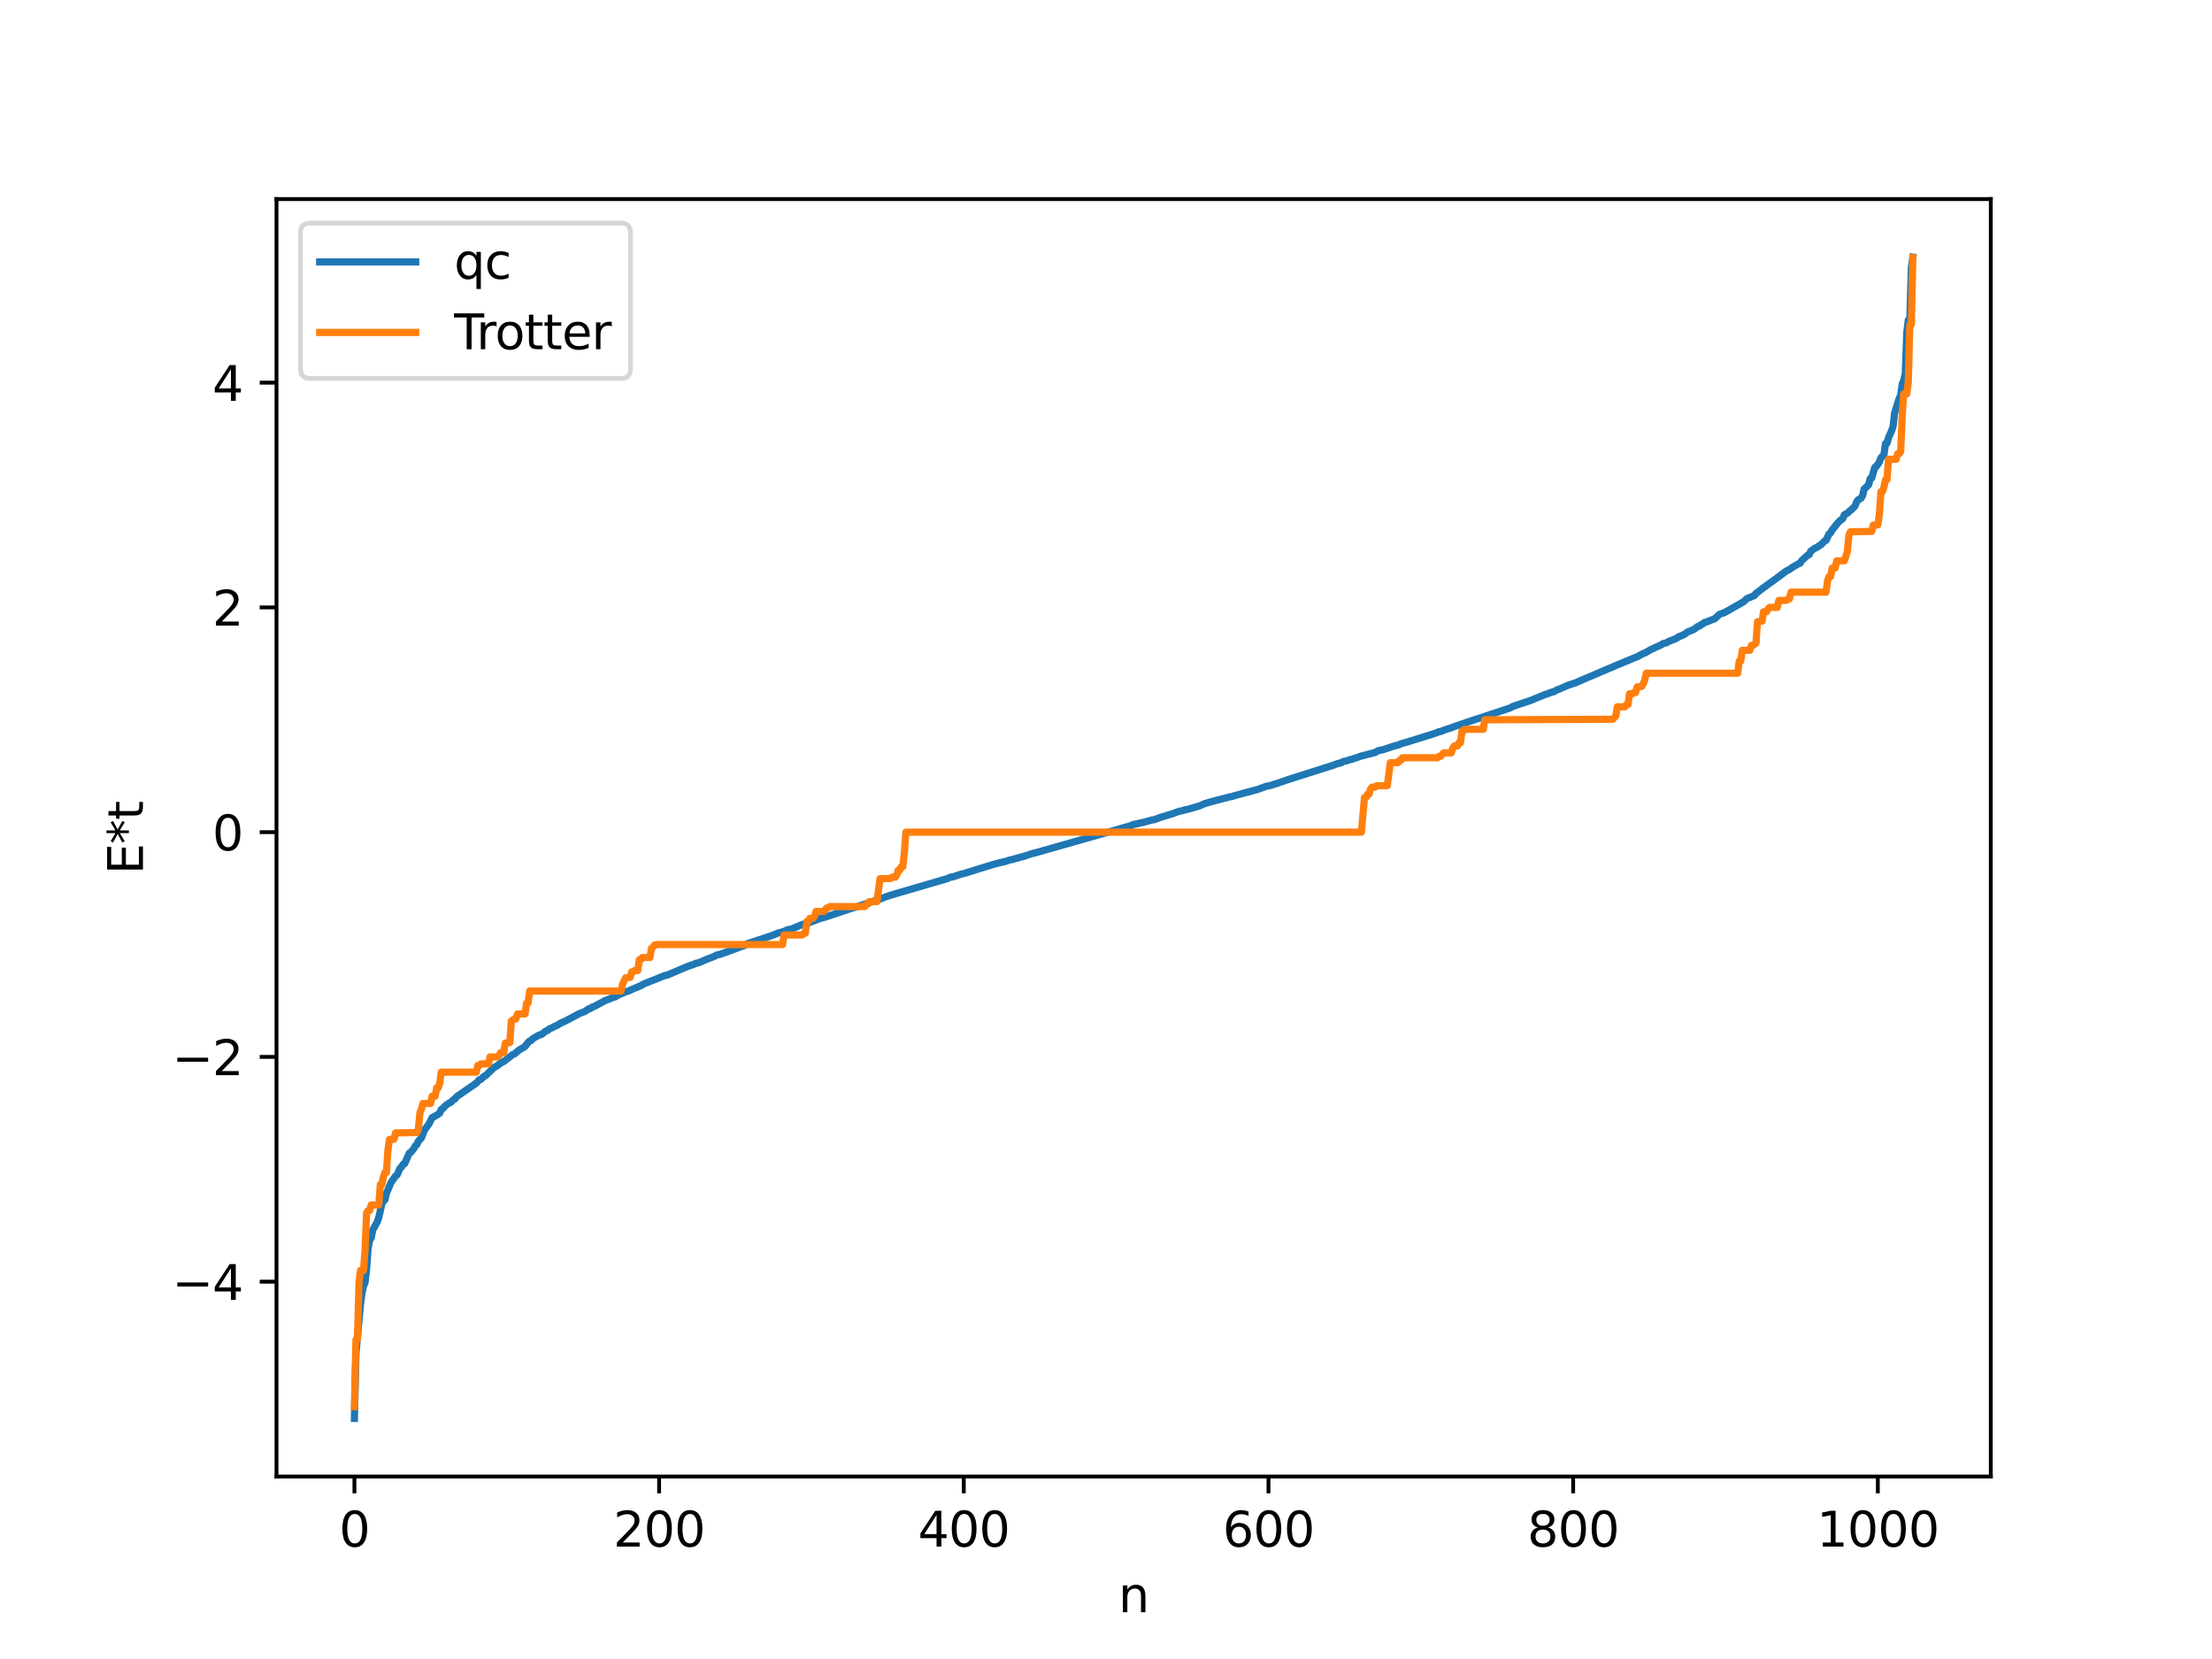 <?xml version="1.0" encoding="utf-8" standalone="no"?>
<!DOCTYPE svg PUBLIC "-//W3C//DTD SVG 1.1//EN"
  "http://www.w3.org/Graphics/SVG/1.1/DTD/svg11.dtd">
<svg xmlns:xlink="http://www.w3.org/1999/xlink" width="460.8pt" height="345.6pt" viewBox="0 0 460.8 345.6" xmlns="http://www.w3.org/2000/svg" version="1.1">
 <defs>
  <style type="text/css">*{stroke-linejoin: round; stroke-linecap: butt}</style>
 </defs>
 <g id="figure_1">
  <g id="patch_1">
   <path d="M 0 345.6 
L 460.8 345.6 
L 460.8 0 
L 0 0 
z
" style="fill: #ffffff"/>
  </g>
  <g id="axes_1">
   <g id="patch_2">
    <path d="M 57.6 307.584 
L 414.72 307.584 
L 414.72 41.472 
L 57.6 41.472 
z
" style="fill: #ffffff"/>
   </g>
   <g id="matplotlib.axis_1">
    <g id="xtick_1">
     <g id="line2d_1">
      <defs>
       <path id="m733bdc2e7c" d="M 0 0 
L 0 3.5 
" style="stroke: #000000; stroke-width: 0.8"/>
      </defs>
      <g>
       <use xlink:href="#m733bdc2e7c" x="73.833" y="307.584" style="stroke: #000000; stroke-width: 0.8"/>
      </g>
     </g>
     <g id="text_1">
      <!-- 0 -->
      <g transform="translate(70.651 322.182) scale(0.1 -0.1)">
       <defs>
        <path id="DejaVuSans-30" d="M 2034 4250 
Q 1547 4250 1301 3770 
Q 1056 3291 1056 2328 
Q 1056 1369 1301 889 
Q 1547 409 2034 409 
Q 2525 409 2770 889 
Q 3016 1369 3016 2328 
Q 3016 3291 2770 3770 
Q 2525 4250 2034 4250 
z
M 2034 4750 
Q 2819 4750 3233 4129 
Q 3647 3509 3647 2328 
Q 3647 1150 3233 529 
Q 2819 -91 2034 -91 
Q 1250 -91 836 529 
Q 422 1150 422 2328 
Q 422 3509 836 4129 
Q 1250 4750 2034 4750 
z
" transform="scale(0.016)"/>
       </defs>
       <use xlink:href="#DejaVuSans-30"/>
      </g>
     </g>
    </g>
    <g id="xtick_2">
     <g id="line2d_2">
      <g>
       <use xlink:href="#m733bdc2e7c" x="137.304" y="307.584" style="stroke: #000000; stroke-width: 0.8"/>
      </g>
     </g>
     <g id="text_2">
      <!-- 200 -->
      <g transform="translate(127.76 322.182) scale(0.1 -0.1)">
       <defs>
        <path id="DejaVuSans-32" d="M 1228 531 
L 3431 531 
L 3431 0 
L 469 0 
L 469 531 
Q 828 903 1448 1529 
Q 2069 2156 2228 2338 
Q 2531 2678 2651 2914 
Q 2772 3150 2772 3378 
Q 2772 3750 2511 3984 
Q 2250 4219 1831 4219 
Q 1534 4219 1204 4116 
Q 875 4013 500 3803 
L 500 4441 
Q 881 4594 1212 4672 
Q 1544 4750 1819 4750 
Q 2544 4750 2975 4387 
Q 3406 4025 3406 3419 
Q 3406 3131 3298 2873 
Q 3191 2616 2906 2266 
Q 2828 2175 2409 1742 
Q 1991 1309 1228 531 
z
" transform="scale(0.016)"/>
       </defs>
       <use xlink:href="#DejaVuSans-32"/>
       <use xlink:href="#DejaVuSans-30" x="63.623"/>
       <use xlink:href="#DejaVuSans-30" x="127.246"/>
      </g>
     </g>
    </g>
    <g id="xtick_3">
     <g id="line2d_3">
      <g>
       <use xlink:href="#m733bdc2e7c" x="200.775" y="307.584" style="stroke: #000000; stroke-width: 0.8"/>
      </g>
     </g>
     <g id="text_3">
      <!-- 400 -->
      <g transform="translate(191.231 322.182) scale(0.1 -0.1)">
       <defs>
        <path id="DejaVuSans-34" d="M 2419 4116 
L 825 1625 
L 2419 1625 
L 2419 4116 
z
M 2253 4666 
L 3047 4666 
L 3047 1625 
L 3713 1625 
L 3713 1100 
L 3047 1100 
L 3047 0 
L 2419 0 
L 2419 1100 
L 313 1100 
L 313 1709 
L 2253 4666 
z
" transform="scale(0.016)"/>
       </defs>
       <use xlink:href="#DejaVuSans-34"/>
       <use xlink:href="#DejaVuSans-30" x="63.623"/>
       <use xlink:href="#DejaVuSans-30" x="127.246"/>
      </g>
     </g>
    </g>
    <g id="xtick_4">
     <g id="line2d_4">
      <g>
       <use xlink:href="#m733bdc2e7c" x="264.246" y="307.584" style="stroke: #000000; stroke-width: 0.8"/>
      </g>
     </g>
     <g id="text_4">
      <!-- 600 -->
      <g transform="translate(254.702 322.182) scale(0.1 -0.1)">
       <defs>
        <path id="DejaVuSans-36" d="M 2113 2584 
Q 1688 2584 1439 2293 
Q 1191 2003 1191 1497 
Q 1191 994 1439 701 
Q 1688 409 2113 409 
Q 2538 409 2786 701 
Q 3034 994 3034 1497 
Q 3034 2003 2786 2293 
Q 2538 2584 2113 2584 
z
M 3366 4563 
L 3366 3988 
Q 3128 4100 2886 4159 
Q 2644 4219 2406 4219 
Q 1781 4219 1451 3797 
Q 1122 3375 1075 2522 
Q 1259 2794 1537 2939 
Q 1816 3084 2150 3084 
Q 2853 3084 3261 2657 
Q 3669 2231 3669 1497 
Q 3669 778 3244 343 
Q 2819 -91 2113 -91 
Q 1303 -91 875 529 
Q 447 1150 447 2328 
Q 447 3434 972 4092 
Q 1497 4750 2381 4750 
Q 2619 4750 2861 4703 
Q 3103 4656 3366 4563 
z
" transform="scale(0.016)"/>
       </defs>
       <use xlink:href="#DejaVuSans-36"/>
       <use xlink:href="#DejaVuSans-30" x="63.623"/>
       <use xlink:href="#DejaVuSans-30" x="127.246"/>
      </g>
     </g>
    </g>
    <g id="xtick_5">
     <g id="line2d_5">
      <g>
       <use xlink:href="#m733bdc2e7c" x="327.717" y="307.584" style="stroke: #000000; stroke-width: 0.8"/>
      </g>
     </g>
     <g id="text_5">
      <!-- 800 -->
      <g transform="translate(318.173 322.182) scale(0.1 -0.1)">
       <defs>
        <path id="DejaVuSans-38" d="M 2034 2216 
Q 1584 2216 1326 1975 
Q 1069 1734 1069 1313 
Q 1069 891 1326 650 
Q 1584 409 2034 409 
Q 2484 409 2743 651 
Q 3003 894 3003 1313 
Q 3003 1734 2745 1975 
Q 2488 2216 2034 2216 
z
M 1403 2484 
Q 997 2584 770 2862 
Q 544 3141 544 3541 
Q 544 4100 942 4425 
Q 1341 4750 2034 4750 
Q 2731 4750 3128 4425 
Q 3525 4100 3525 3541 
Q 3525 3141 3298 2862 
Q 3072 2584 2669 2484 
Q 3125 2378 3379 2068 
Q 3634 1759 3634 1313 
Q 3634 634 3220 271 
Q 2806 -91 2034 -91 
Q 1263 -91 848 271 
Q 434 634 434 1313 
Q 434 1759 690 2068 
Q 947 2378 1403 2484 
z
M 1172 3481 
Q 1172 3119 1398 2916 
Q 1625 2713 2034 2713 
Q 2441 2713 2670 2916 
Q 2900 3119 2900 3481 
Q 2900 3844 2670 4047 
Q 2441 4250 2034 4250 
Q 1625 4250 1398 4047 
Q 1172 3844 1172 3481 
z
" transform="scale(0.016)"/>
       </defs>
       <use xlink:href="#DejaVuSans-38"/>
       <use xlink:href="#DejaVuSans-30" x="63.623"/>
       <use xlink:href="#DejaVuSans-30" x="127.246"/>
      </g>
     </g>
    </g>
    <g id="xtick_6">
     <g id="line2d_6">
      <g>
       <use xlink:href="#m733bdc2e7c" x="391.188" y="307.584" style="stroke: #000000; stroke-width: 0.8"/>
      </g>
     </g>
     <g id="text_6">
      <!-- 1000 -->
      <g transform="translate(378.463 322.182) scale(0.1 -0.1)">
       <defs>
        <path id="DejaVuSans-31" d="M 794 531 
L 1825 531 
L 1825 4091 
L 703 3866 
L 703 4441 
L 1819 4666 
L 2450 4666 
L 2450 531 
L 3481 531 
L 3481 0 
L 794 0 
L 794 531 
z
" transform="scale(0.016)"/>
       </defs>
       <use xlink:href="#DejaVuSans-31"/>
       <use xlink:href="#DejaVuSans-30" x="63.623"/>
       <use xlink:href="#DejaVuSans-30" x="127.246"/>
       <use xlink:href="#DejaVuSans-30" x="190.869"/>
      </g>
     </g>
    </g>
    <g id="text_7">
     <!-- n -->
     <g transform="translate(232.991 335.861) scale(0.1 -0.1)">
      <defs>
       <path id="DejaVuSans-6e" d="M 3513 2113 
L 3513 0 
L 2938 0 
L 2938 2094 
Q 2938 2591 2744 2837 
Q 2550 3084 2163 3084 
Q 1697 3084 1428 2787 
Q 1159 2491 1159 1978 
L 1159 0 
L 581 0 
L 581 3500 
L 1159 3500 
L 1159 2956 
Q 1366 3272 1645 3428 
Q 1925 3584 2291 3584 
Q 2894 3584 3203 3211 
Q 3513 2838 3513 2113 
z
" transform="scale(0.016)"/>
      </defs>
      <use xlink:href="#DejaVuSans-6e"/>
     </g>
    </g>
   </g>
   <g id="matplotlib.axis_2">
    <g id="ytick_1">
     <g id="line2d_7">
      <defs>
       <path id="m564bbfa742" d="M 0 0 
L -3.5 0 
" style="stroke: #000000; stroke-width: 0.8"/>
      </defs>
      <g>
       <use xlink:href="#m564bbfa742" x="57.6" y="266.993" style="stroke: #000000; stroke-width: 0.8"/>
      </g>
     </g>
     <g id="text_8">
      <!-- −4 -->
      <g transform="translate(35.858 270.792) scale(0.1 -0.1)">
       <defs>
        <path id="DejaVuSans-2212" d="M 678 2272 
L 4684 2272 
L 4684 1741 
L 678 1741 
L 678 2272 
z
" transform="scale(0.016)"/>
       </defs>
       <use xlink:href="#DejaVuSans-2212"/>
       <use xlink:href="#DejaVuSans-34" x="83.789"/>
      </g>
     </g>
    </g>
    <g id="ytick_2">
     <g id="line2d_8">
      <g>
       <use xlink:href="#m564bbfa742" x="57.6" y="220.173" style="stroke: #000000; stroke-width: 0.8"/>
      </g>
     </g>
     <g id="text_9">
      <!-- −2 -->
      <g transform="translate(35.858 223.972) scale(0.1 -0.1)">
       <use xlink:href="#DejaVuSans-2212"/>
       <use xlink:href="#DejaVuSans-32" x="83.789"/>
      </g>
     </g>
    </g>
    <g id="ytick_3">
     <g id="line2d_9">
      <g>
       <use xlink:href="#m564bbfa742" x="57.6" y="173.353" style="stroke: #000000; stroke-width: 0.8"/>
      </g>
     </g>
     <g id="text_10">
      <!-- 0 -->
      <g transform="translate(44.237 177.152) scale(0.1 -0.1)">
       <use xlink:href="#DejaVuSans-30"/>
      </g>
     </g>
    </g>
    <g id="ytick_4">
     <g id="line2d_10">
      <g>
       <use xlink:href="#m564bbfa742" x="57.6" y="126.533" style="stroke: #000000; stroke-width: 0.8"/>
      </g>
     </g>
     <g id="text_11">
      <!-- 2 -->
      <g transform="translate(44.237 130.332) scale(0.1 -0.1)">
       <use xlink:href="#DejaVuSans-32"/>
      </g>
     </g>
    </g>
    <g id="ytick_5">
     <g id="line2d_11">
      <g>
       <use xlink:href="#m564bbfa742" x="57.6" y="79.713" style="stroke: #000000; stroke-width: 0.8"/>
      </g>
     </g>
     <g id="text_12">
      <!-- 4 -->
      <g transform="translate(44.237 83.512) scale(0.1 -0.1)">
       <use xlink:href="#DejaVuSans-34"/>
      </g>
     </g>
    </g>
    <g id="text_13">
     <!-- E*t -->
     <g transform="translate(29.778 182.148) rotate(-90) scale(0.1 -0.1)">
      <defs>
       <path id="DejaVuSans-45" d="M 628 4666 
L 3578 4666 
L 3578 4134 
L 1259 4134 
L 1259 2753 
L 3481 2753 
L 3481 2222 
L 1259 2222 
L 1259 531 
L 3634 531 
L 3634 0 
L 628 0 
L 628 4666 
z
" transform="scale(0.016)"/>
       <path id="DejaVuSans-2a" d="M 3009 3897 
L 1888 3291 
L 3009 2681 
L 2828 2375 
L 1778 3009 
L 1778 1831 
L 1422 1831 
L 1422 3009 
L 372 2375 
L 191 2681 
L 1313 3291 
L 191 3897 
L 372 4206 
L 1422 3572 
L 1422 4750 
L 1778 4750 
L 1778 3572 
L 2828 4206 
L 3009 3897 
z
" transform="scale(0.016)"/>
       <path id="DejaVuSans-74" d="M 1172 4494 
L 1172 3500 
L 2356 3500 
L 2356 3053 
L 1172 3053 
L 1172 1153 
Q 1172 725 1289 603 
Q 1406 481 1766 481 
L 2356 481 
L 2356 0 
L 1766 0 
Q 1100 0 847 248 
Q 594 497 594 1153 
L 594 3053 
L 172 3053 
L 172 3500 
L 594 3500 
L 594 4494 
L 1172 4494 
z
" transform="scale(0.016)"/>
      </defs>
      <use xlink:href="#DejaVuSans-45"/>
      <use xlink:href="#DejaVuSans-2a" x="63.184"/>
      <use xlink:href="#DejaVuSans-74" x="113.184"/>
     </g>
    </g>
   </g>
   <g id="line2d_12">
    <path d="M 73.833 295.488 
L 74.15 282.008 
L 75.102 271.635 
L 75.42 269.329 
L 75.737 267.893 
L 76.054 267.137 
L 76.372 264.344 
L 76.689 260.027 
L 77.006 258.349 
L 77.324 257.897 
L 77.641 256.269 
L 78.593 254.513 
L 78.91 253.63 
L 79.545 250.81 
L 79.862 250.139 
L 80.18 249.95 
L 80.497 248.599 
L 81.449 246.354 
L 82.401 244.984 
L 82.719 244.754 
L 83.353 243.334 
L 83.671 243.094 
L 83.988 242.543 
L 84.305 242.396 
L 85.258 240.223 
L 85.575 240.056 
L 86.21 239.273 
L 86.527 238.694 
L 86.844 238.434 
L 87.162 237.708 
L 87.796 237.034 
L 88.431 235.386 
L 89.383 234.097 
L 90.018 232.822 
L 90.97 232.315 
L 91.605 231.873 
L 91.922 231.129 
L 92.239 230.936 
L 92.874 230.258 
L 93.509 229.81 
L 93.826 229.689 
L 94.461 229.1 
L 94.778 228.923 
L 95.096 228.486 
L 99.221 225.63 
L 99.856 224.923 
L 100.173 224.856 
L 100.808 224.226 
L 101.125 224.11 
L 103.029 222.279 
L 103.347 222.177 
L 104.299 221.457 
L 104.934 221.135 
L 106.838 219.663 
L 107.155 219.565 
L 108.107 218.76 
L 109.059 218.194 
L 109.377 217.995 
L 110.011 217.154 
L 110.329 216.866 
L 110.646 216.763 
L 110.963 216.387 
L 112.233 215.656 
L 112.867 215.468 
L 113.502 214.922 
L 114.137 214.601 
L 114.454 214.324 
L 115.089 214.07 
L 115.406 213.865 
L 116.041 213.617 
L 116.676 213.199 
L 117.945 212.61 
L 120.801 211.099 
L 121.753 210.748 
L 122.705 210.118 
L 123.023 210.088 
L 123.34 209.795 
L 123.658 209.733 
L 126.196 208.372 
L 126.831 208.162 
L 127.783 207.736 
L 128.1 207.702 
L 128.735 207.291 
L 130.639 206.506 
L 130.957 206.462 
L 131.591 206.124 
L 133.496 205.338 
L 134.13 204.961 
L 138.573 203.188 
L 138.891 203.17 
L 143.334 201.287 
L 143.651 201.225 
L 143.968 201.026 
L 144.286 201.003 
L 144.92 200.687 
L 145.555 200.556 
L 147.459 199.736 
L 148.729 199.273 
L 149.363 198.927 
L 149.998 198.815 
L 152.854 197.789 
L 154.441 197.171 
L 155.076 196.983 
L 155.71 196.571 
L 157.297 196.059 
L 158.567 195.634 
L 159.519 195.325 
L 161.105 194.775 
L 162.058 194.376 
L 163.327 194.031 
L 163.962 193.721 
L 164.914 193.509 
L 165.866 193.126 
L 166.5 192.839 
L 167.453 192.484 
L 168.087 192.349 
L 169.039 192.023 
L 169.991 191.664 
L 170.943 191.31 
L 171.896 191.061 
L 176.656 189.469 
L 182.051 187.717 
L 182.368 187.525 
L 183.003 187.411 
L 184.59 186.799 
L 185.542 186.475 
L 197.284 183.046 
L 197.919 182.743 
L 198.553 182.659 
L 200.14 182.121 
L 200.775 181.977 
L 202.044 181.595 
L 202.679 181.39 
L 203.314 181.179 
L 207.122 180.017 
L 207.757 179.847 
L 208.709 179.627 
L 209.343 179.487 
L 210.296 179.159 
L 210.93 179.048 
L 211.565 178.85 
L 213.469 178.336 
L 215.056 177.797 
L 215.691 177.657 
L 235.684 171.966 
L 236.001 171.779 
L 238.223 171.299 
L 240.127 170.779 
L 240.444 170.768 
L 241.396 170.384 
L 244.253 169.511 
L 245.522 169.043 
L 246.474 168.844 
L 246.791 168.708 
L 247.426 168.608 
L 249.965 167.852 
L 250.917 167.419 
L 251.869 167.143 
L 252.504 166.958 
L 256.312 165.969 
L 256.629 165.939 
L 257.264 165.722 
L 262.024 164.449 
L 263.611 163.858 
L 264.881 163.569 
L 265.515 163.352 
L 266.15 163.161 
L 268.372 162.391 
L 277.892 159.36 
L 278.527 159.097 
L 279.162 158.953 
L 279.479 158.855 
L 279.796 158.639 
L 280.431 158.519 
L 281.066 158.295 
L 281.7 158.148 
L 282.335 157.897 
L 282.653 157.839 
L 283.287 157.574 
L 286.461 156.754 
L 287.096 156.379 
L 288.048 156.199 
L 290.269 155.455 
L 291.539 155.11 
L 291.856 154.93 
L 292.491 154.761 
L 294.077 154.284 
L 298.203 153.003 
L 299.472 152.572 
L 299.79 152.41 
L 300.107 152.401 
L 300.742 152.134 
L 301.377 151.898 
L 302.011 151.716 
L 302.963 151.36 
L 305.502 150.488 
L 314.705 147.44 
L 315.023 147.21 
L 316.292 146.779 
L 317.562 146.348 
L 319.148 145.816 
L 319.783 145.526 
L 321.687 144.76 
L 322.322 144.542 
L 323.274 144.183 
L 323.591 144.139 
L 324.543 143.617 
L 324.861 143.559 
L 325.496 143.249 
L 326.765 142.709 
L 327.4 142.502 
L 328.352 142.192 
L 328.986 141.889 
L 336.92 138.514 
L 339.459 137.459 
L 340.411 137.052 
L 341.046 136.825 
L 342.315 136.122 
L 342.633 136.043 
L 343.902 135.306 
L 346.124 134.297 
L 346.441 134.063 
L 347.076 133.932 
L 347.71 133.58 
L 348.662 133.225 
L 349.297 132.952 
L 349.615 132.694 
L 350.567 132.303 
L 351.201 131.937 
L 351.519 131.666 
L 352.788 131.163 
L 353.74 130.469 
L 354.058 130.408 
L 354.375 130.12 
L 354.692 130.005 
L 355.01 129.699 
L 355.644 129.512 
L 356.596 129.125 
L 357.231 128.878 
L 358.183 127.971 
L 359.135 127.659 
L 359.77 127.321 
L 363.261 125.329 
L 363.896 124.7 
L 365.482 124.059 
L 365.8 123.613 
L 368.021 121.954 
L 370.243 120.355 
L 370.877 119.88 
L 372.147 118.92 
L 372.781 118.637 
L 373.416 118.162 
L 374.686 117.436 
L 375.003 117.312 
L 375.32 116.781 
L 375.955 116.205 
L 376.59 115.654 
L 376.907 115.512 
L 377.224 114.806 
L 378.177 114.138 
L 378.494 114.043 
L 379.129 113.583 
L 379.446 113.384 
L 380.081 112.708 
L 380.398 112.566 
L 381.033 111.215 
L 381.35 111.005 
L 381.667 110.396 
L 382.62 109.213 
L 383.254 108.489 
L 383.889 108.039 
L 384.206 107.258 
L 384.841 106.888 
L 385.793 106.069 
L 386.428 105.42 
L 386.745 104.609 
L 387.062 104.144 
L 387.697 103.783 
L 388.015 103.245 
L 388.332 101.854 
L 388.649 101.615 
L 389.284 100.952 
L 389.601 99.681 
L 389.919 99.585 
L 390.553 97.361 
L 390.871 97.168 
L 391.505 96.249 
L 391.823 95.378 
L 392.458 94.724 
L 392.775 92.426 
L 393.092 92.341 
L 393.41 91.17 
L 394.044 89.777 
L 394.362 88.829 
L 394.679 86.056 
L 395.631 83.004 
L 395.948 82.317 
L 396.266 79.98 
L 396.583 79.223 
L 396.9 77.876 
L 397.218 69.254 
L 397.535 66.674 
L 397.853 66.434 
L 398.17 55.798 
L 398.487 53.568 
L 398.487 53.568 
" clip-path="url(#p0aac294145)" style="fill: none; stroke: #1f77b4; stroke-width: 1.5; stroke-linecap: square"/>
   </g>
   <g id="line2d_13">
    <path d="M 73.833 293.035 
L 74.15 279.069 
L 74.467 279.069 
L 74.785 267.131 
L 75.102 264.652 
L 75.737 264.652 
L 76.054 260.185 
L 76.372 252.645 
L 76.689 252.182 
L 77.006 252.182 
L 77.324 251.016 
L 78.91 251.016 
L 79.228 246.762 
L 79.545 246.762 
L 79.862 245.222 
L 80.18 244.27 
L 80.497 244.27 
L 80.815 239.567 
L 81.132 237.352 
L 82.084 237.314 
L 82.401 236.004 
L 86.844 235.929 
L 87.162 235.212 
L 87.479 231.803 
L 87.796 231.05 
L 88.114 229.87 
L 89.7 229.87 
L 90.018 228.362 
L 90.653 228.362 
L 90.97 226.611 
L 91.287 226.611 
L 91.605 225.698 
L 91.922 223.352 
L 99.221 223.352 
L 99.539 221.953 
L 99.856 221.953 
L 100.173 221.623 
L 101.76 221.623 
L 102.077 220.173 
L 103.664 220.173 
L 103.981 219.846 
L 104.299 219.281 
L 104.934 219.281 
L 105.251 217.293 
L 106.203 217.193 
L 106.52 212.707 
L 107.155 212.264 
L 107.472 212.264 
L 107.79 211.231 
L 109.377 211.231 
L 109.694 208.964 
L 110.011 208.964 
L 110.329 206.46 
L 129.37 206.46 
L 129.687 205.037 
L 130.322 203.698 
L 131.274 203.613 
L 131.591 202.449 
L 131.909 202.449 
L 132.226 202.183 
L 132.861 202.183 
L 133.178 199.942 
L 133.496 199.942 
L 133.813 199.472 
L 135.4 199.472 
L 135.717 197.561 
L 136.034 197.303 
L 136.352 196.872 
L 136.986 196.763 
L 163.01 196.763 
L 163.327 194.78 
L 167.135 194.78 
L 167.453 194.417 
L 167.77 194.417 
L 168.087 191.962 
L 168.405 191.962 
L 168.722 191.307 
L 169.357 191.307 
L 169.674 190.884 
L 169.991 189.871 
L 171.578 189.871 
L 172.213 189.157 
L 172.53 189.157 
L 172.848 188.854 
L 180.147 188.854 
L 180.464 188.333 
L 180.781 188.333 
L 181.099 187.821 
L 182.686 187.821 
L 183.32 183.05 
L 185.542 183.007 
L 185.859 182.73 
L 186.494 182.73 
L 186.811 182.311 
L 187.129 181.262 
L 187.446 181.262 
L 187.763 180.551 
L 188.081 180.551 
L 188.398 177.584 
L 188.715 173.353 
L 283.605 173.353 
L 284.239 166.155 
L 284.557 166.155 
L 284.874 165.444 
L 285.191 165.444 
L 285.509 164.395 
L 285.826 163.976 
L 286.461 163.976 
L 286.778 163.699 
L 289 163.656 
L 289.634 158.885 
L 291.221 158.885 
L 291.539 158.373 
L 291.856 158.373 
L 292.173 157.852 
L 299.472 157.852 
L 299.79 157.549 
L 300.107 157.549 
L 300.742 156.835 
L 302.329 156.835 
L 302.646 155.822 
L 302.963 155.399 
L 303.598 155.399 
L 303.915 154.744 
L 304.233 154.744 
L 304.55 152.289 
L 304.867 152.289 
L 305.185 151.927 
L 308.993 151.927 
L 309.31 149.943 
L 335.968 149.834 
L 336.603 149.145 
L 336.92 147.234 
L 338.507 147.234 
L 338.824 146.764 
L 339.142 146.764 
L 339.459 144.523 
L 340.094 144.523 
L 340.411 144.257 
L 340.729 144.257 
L 341.046 143.093 
L 341.681 143.008 
L 341.998 143.008 
L 342.315 142.49 
L 342.633 141.669 
L 342.95 140.246 
L 361.991 140.246 
L 362.309 137.742 
L 362.626 137.742 
L 362.943 135.475 
L 364.53 135.475 
L 364.848 134.442 
L 365.165 134.442 
L 365.8 133.999 
L 366.117 129.513 
L 367.069 129.413 
L 367.386 127.425 
L 368.021 127.425 
L 368.339 126.86 
L 368.656 126.533 
L 370.243 126.533 
L 370.56 125.084 
L 372.147 125.084 
L 372.464 124.753 
L 372.781 124.753 
L 373.099 123.354 
L 380.398 123.354 
L 380.715 121.008 
L 381.033 120.095 
L 381.35 120.095 
L 381.667 118.344 
L 382.302 118.344 
L 382.62 116.836 
L 384.206 116.836 
L 384.841 114.903 
L 385.158 111.494 
L 385.476 110.777 
L 389.919 110.702 
L 390.236 109.392 
L 391.188 109.354 
L 391.505 107.14 
L 391.823 102.436 
L 392.14 102.436 
L 392.458 101.484 
L 392.775 99.944 
L 393.092 99.944 
L 393.41 95.69 
L 394.996 95.69 
L 395.314 94.524 
L 395.631 94.524 
L 395.948 94.061 
L 396.266 86.521 
L 396.583 82.054 
L 397.218 82.054 
L 397.535 79.575 
L 397.853 67.637 
L 398.17 67.637 
L 398.487 53.671 
L 398.487 53.671 
" clip-path="url(#p0aac294145)" style="fill: none; stroke: #ff7f0e; stroke-width: 1.5; stroke-linecap: square"/>
   </g>
   <g id="patch_3">
    <path d="M 57.6 307.584 
L 57.6 41.472 
" style="fill: none; stroke: #000000; stroke-width: 0.8; stroke-linejoin: miter; stroke-linecap: square"/>
   </g>
   <g id="patch_4">
    <path d="M 414.72 307.584 
L 414.72 41.472 
" style="fill: none; stroke: #000000; stroke-width: 0.8; stroke-linejoin: miter; stroke-linecap: square"/>
   </g>
   <g id="patch_5">
    <path d="M 57.6 307.584 
L 414.72 307.584 
" style="fill: none; stroke: #000000; stroke-width: 0.8; stroke-linejoin: miter; stroke-linecap: square"/>
   </g>
   <g id="patch_6">
    <path d="M 57.6 41.472 
L 414.72 41.472 
" style="fill: none; stroke: #000000; stroke-width: 0.8; stroke-linejoin: miter; stroke-linecap: square"/>
   </g>
   <g id="legend_1">
    <g id="patch_7">
     <path d="M 64.6 78.828 
L 129.342 78.828 
Q 131.342 78.828 131.342 76.828 
L 131.342 48.472 
Q 131.342 46.472 129.342 46.472 
L 64.6 46.472 
Q 62.6 46.472 62.6 48.472 
L 62.6 76.828 
Q 62.6 78.828 64.6 78.828 
z
" style="fill: #ffffff; opacity: 0.8; stroke: #cccccc; stroke-linejoin: miter"/>
    </g>
    <g id="line2d_14">
     <path d="M 66.6 54.57 
L 76.6 54.57 
L 86.6 54.57 
" style="fill: none; stroke: #1f77b4; stroke-width: 1.5; stroke-linecap: square"/>
    </g>
    <g id="text_14">
     <!-- qc -->
     <g transform="translate(94.6 58.07) scale(0.1 -0.1)">
      <defs>
       <path id="DejaVuSans-71" d="M 947 1747 
Q 947 1113 1208 752 
Q 1469 391 1925 391 
Q 2381 391 2643 752 
Q 2906 1113 2906 1747 
Q 2906 2381 2643 2742 
Q 2381 3103 1925 3103 
Q 1469 3103 1208 2742 
Q 947 2381 947 1747 
z
M 2906 525 
Q 2725 213 2448 61 
Q 2172 -91 1784 -91 
Q 1150 -91 751 415 
Q 353 922 353 1747 
Q 353 2572 751 3078 
Q 1150 3584 1784 3584 
Q 2172 3584 2448 3432 
Q 2725 3281 2906 2969 
L 2906 3500 
L 3481 3500 
L 3481 -1331 
L 2906 -1331 
L 2906 525 
z
" transform="scale(0.016)"/>
       <path id="DejaVuSans-63" d="M 3122 3366 
L 3122 2828 
Q 2878 2963 2633 3030 
Q 2388 3097 2138 3097 
Q 1578 3097 1268 2742 
Q 959 2388 959 1747 
Q 959 1106 1268 751 
Q 1578 397 2138 397 
Q 2388 397 2633 464 
Q 2878 531 3122 666 
L 3122 134 
Q 2881 22 2623 -34 
Q 2366 -91 2075 -91 
Q 1284 -91 818 406 
Q 353 903 353 1747 
Q 353 2603 823 3093 
Q 1294 3584 2113 3584 
Q 2378 3584 2631 3529 
Q 2884 3475 3122 3366 
z
" transform="scale(0.016)"/>
      </defs>
      <use xlink:href="#DejaVuSans-71"/>
      <use xlink:href="#DejaVuSans-63" x="63.477"/>
     </g>
    </g>
    <g id="line2d_15">
     <path d="M 66.6 69.249 
L 76.6 69.249 
L 86.6 69.249 
" style="fill: none; stroke: #ff7f0e; stroke-width: 1.5; stroke-linecap: square"/>
    </g>
    <g id="text_15">
     <!-- Trotter -->
     <g transform="translate(94.6 72.749) scale(0.1 -0.1)">
      <defs>
       <path id="DejaVuSans-54" d="M -19 4666 
L 3928 4666 
L 3928 4134 
L 2272 4134 
L 2272 0 
L 1638 0 
L 1638 4134 
L -19 4134 
L -19 4666 
z
" transform="scale(0.016)"/>
       <path id="DejaVuSans-72" d="M 2631 2963 
Q 2534 3019 2420 3045 
Q 2306 3072 2169 3072 
Q 1681 3072 1420 2755 
Q 1159 2438 1159 1844 
L 1159 0 
L 581 0 
L 581 3500 
L 1159 3500 
L 1159 2956 
Q 1341 3275 1631 3429 
Q 1922 3584 2338 3584 
Q 2397 3584 2469 3576 
Q 2541 3569 2628 3553 
L 2631 2963 
z
" transform="scale(0.016)"/>
       <path id="DejaVuSans-6f" d="M 1959 3097 
Q 1497 3097 1228 2736 
Q 959 2375 959 1747 
Q 959 1119 1226 758 
Q 1494 397 1959 397 
Q 2419 397 2687 759 
Q 2956 1122 2956 1747 
Q 2956 2369 2687 2733 
Q 2419 3097 1959 3097 
z
M 1959 3584 
Q 2709 3584 3137 3096 
Q 3566 2609 3566 1747 
Q 3566 888 3137 398 
Q 2709 -91 1959 -91 
Q 1206 -91 779 398 
Q 353 888 353 1747 
Q 353 2609 779 3096 
Q 1206 3584 1959 3584 
z
" transform="scale(0.016)"/>
       <path id="DejaVuSans-65" d="M 3597 1894 
L 3597 1613 
L 953 1613 
Q 991 1019 1311 708 
Q 1631 397 2203 397 
Q 2534 397 2845 478 
Q 3156 559 3463 722 
L 3463 178 
Q 3153 47 2828 -22 
Q 2503 -91 2169 -91 
Q 1331 -91 842 396 
Q 353 884 353 1716 
Q 353 2575 817 3079 
Q 1281 3584 2069 3584 
Q 2775 3584 3186 3129 
Q 3597 2675 3597 1894 
z
M 3022 2063 
Q 3016 2534 2758 2815 
Q 2500 3097 2075 3097 
Q 1594 3097 1305 2825 
Q 1016 2553 972 2059 
L 3022 2063 
z
" transform="scale(0.016)"/>
      </defs>
      <use xlink:href="#DejaVuSans-54"/>
      <use xlink:href="#DejaVuSans-72" x="46.334"/>
      <use xlink:href="#DejaVuSans-6f" x="85.197"/>
      <use xlink:href="#DejaVuSans-74" x="146.379"/>
      <use xlink:href="#DejaVuSans-74" x="185.588"/>
      <use xlink:href="#DejaVuSans-65" x="224.797"/>
      <use xlink:href="#DejaVuSans-72" x="286.32"/>
     </g>
    </g>
   </g>
  </g>
 </g>
 <defs>
  <clipPath id="p0aac294145">
   <rect x="57.6" y="41.472" width="357.12" height="266.112"/>
  </clipPath>
 </defs>
</svg>
